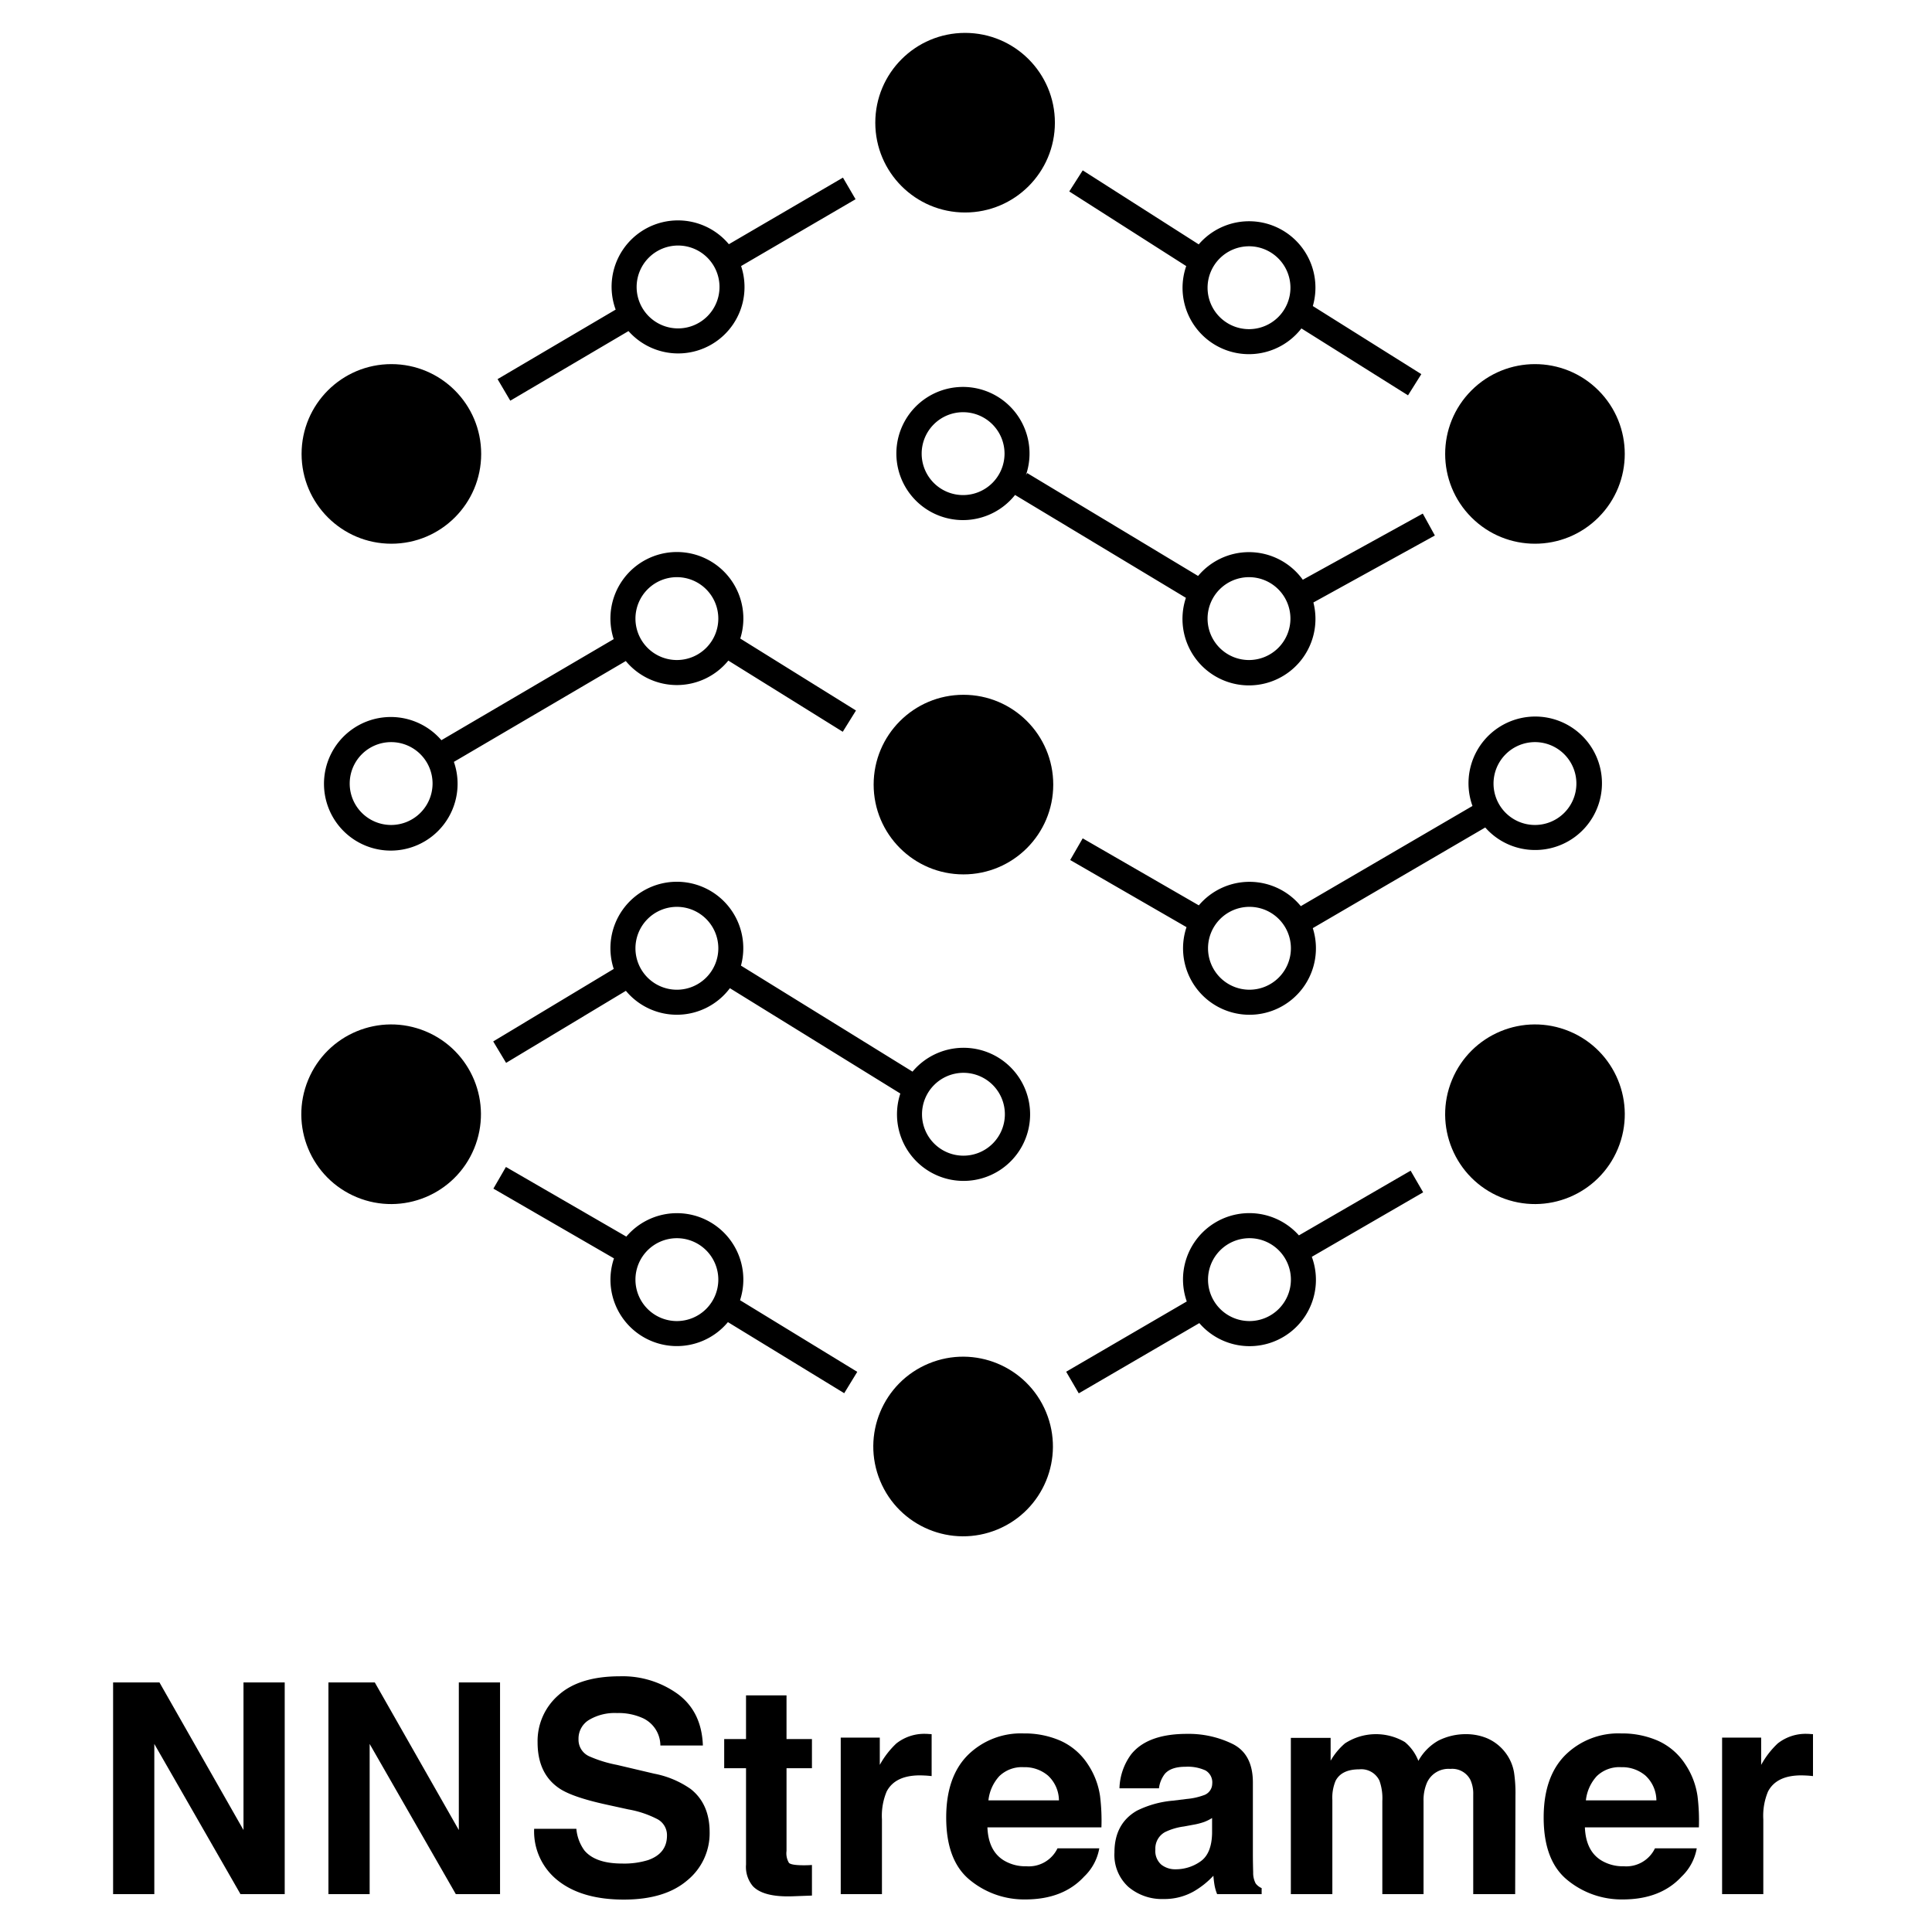 <svg id="Layer_1" data-name="Layer 1" xmlns="http://www.w3.org/2000/svg" viewBox="0 0 360 360"><defs><style>.cls-1{fill:none;}</style></defs><title>nnstreamer-stacked-black</title><path d="M21.075,313.501h8.64l15.657,27.503V313.501h7.68V352.944H44.811L28.754,324.958V352.944h-7.68Z"/><path d="M61.199,313.501h8.64l15.657,27.503V313.501h7.68V352.944H84.935L68.879,324.958V352.944H61.199Z"/><path d="M107.397,340.769a7.999,7.999,0,0,0,1.503,4.04q2.049,2.435,7.021,2.435a15.102,15.102,0,0,0,4.836-.642q3.525-1.231,3.525-4.576a3.37,3.37,0,0,0-1.727-3.023A18.744,18.744,0,0,0,117.079,337.156l-4.27-.936q-6.295-1.392-8.65-3.024-3.987-2.73-3.987-8.536a11.335,11.335,0,0,1,3.901-8.803q3.901-3.505,11.458-3.506a17.575,17.575,0,0,1,10.767,3.304q4.456,3.306,4.673,9.593h-7.92a5.647,5.647,0,0,0-3.182-5.057,10.905,10.905,0,0,0-4.91-.989,9.344,9.344,0,0,0-5.213,1.284,4.063,4.063,0,0,0-1.947,3.586,3.382,3.382,0,0,0,1.92,3.157,23.783,23.783,0,0,0,5.24,1.632l6.922,1.632a17.633,17.633,0,0,1,6.822,2.863q3.527,2.784,3.527,8.055a11.319,11.319,0,0,1-4.179,8.978q-4.179,3.571-11.806,3.572-7.789,0-12.252-3.519a11.64,11.64,0,0,1-4.462-9.672Z"/><path d="M134.944,329.477v-5.432h4.067v-8.135h7.546v8.135H151.294v5.432H146.558v15.413a3.47,3.47,0,0,0,.455,2.234q.455.442,2.783.442.348,0,.736-.013.387-.013.763-.04v5.699l-3.612.134q-5.406.187-7.386-1.873a5.577,5.577,0,0,1-1.285-4.041V329.477Z"/><path d="M172.941,323.095c.098.01.317.023.656.04v7.813q-.723-.08-1.285-.106c-.375-.018-.678-.027-.91-.027q-4.602,0-6.181,2.998a11.654,11.654,0,0,0-.883,5.191V352.944h-7.68V323.777h7.278V328.861a16.143,16.143,0,0,1,3.077-3.987,8.381,8.381,0,0,1,5.566-1.793C172.722,323.081,172.843,323.086,172.941,323.095Z"/><path d="M197.619,324.368a11.866,11.866,0,0,1,5.041,4.314,14.342,14.342,0,0,1,2.324,6.03,37.301,37.301,0,0,1,.251,5.788H183.991q.178,4.389,3.05,6.155a7.752,7.752,0,0,0,4.205,1.097,5.924,5.924,0,0,0,5.804-3.345h7.786a9.52,9.52,0,0,1-2.828,5.271q-3.918,4.255-10.972,4.255a15.899,15.899,0,0,1-10.274-3.589q-4.451-3.589-4.451-11.678,0-7.578,4.018-11.622a14.061,14.061,0,0,1,10.43-4.044A16.605,16.605,0,0,1,197.619,324.368Zm-11.409,6.588a7.929,7.929,0,0,0-2.032,4.515h13.139a6.362,6.362,0,0,0-2.032-4.609,6.681,6.681,0,0,0-4.523-1.573A6.048,6.048,0,0,0,186.21,330.956Z"/><path d="M221.191,335.203a12.081,12.081,0,0,0,3.046-.669,2.294,2.294,0,0,0,1.645-2.167,2.562,2.562,0,0,0-1.261-2.475,7.961,7.961,0,0,0-3.702-.683q-2.74,0-3.879,1.338a5.514,5.514,0,0,0-1.085,2.676h-7.358a11.16,11.16,0,0,1,2.15-6.288q3.037-3.854,10.428-3.853a18.593,18.593,0,0,1,8.546,1.9q3.735,1.9,3.735,7.171V345.532q0,1.392.054,3.371a4.227,4.227,0,0,0,.455,2.034,2.727,2.727,0,0,0,1.124.883V352.944h-8.296a8.502,8.502,0,0,1-.481-1.659q-.135-.776-.215-1.766a15.753,15.753,0,0,1-3.66,2.917,11.062,11.062,0,0,1-5.598,1.418,9.661,9.661,0,0,1-6.581-2.26,8.042,8.042,0,0,1-2.597-6.409q0-5.378,4.178-7.787a18.676,18.676,0,0,1,6.74-1.873Zm4.663,3.559a8.443,8.443,0,0,1-1.479.735,12.511,12.511,0,0,1-2.048.522l-1.736.321a11.414,11.414,0,0,0-3.505,1.043,3.483,3.483,0,0,0-1.801,3.238,3.381,3.381,0,0,0,1.1,2.823,4.181,4.181,0,0,0,2.676.87,7.976,7.976,0,0,0,4.606-1.445q2.106-1.445,2.187-5.271Z"/><path d="M277.058,323.884a8.485,8.485,0,0,1,3.398,2.622,8.385,8.385,0,0,1,1.66,3.746,25.986,25.986,0,0,1,.267,4.308l-.054,18.384h-7.814V334.373a6.106,6.106,0,0,0-.535-2.729,3.804,3.804,0,0,0-3.746-2.034,4.382,4.382,0,0,0-4.362,2.623,8.223,8.223,0,0,0-.616,3.344V352.944h-7.679V335.577a9.745,9.745,0,0,0-.536-3.772,3.736,3.736,0,0,0-3.772-2.114q-3.265,0-4.389,2.114a8.136,8.136,0,0,0-.616,3.585V352.944h-7.733V323.831h7.412v4.254A12.258,12.258,0,0,1,250.62,324.848a10.588,10.588,0,0,1,11.158-.241,8.573,8.573,0,0,1,2.516,3.505,9.684,9.684,0,0,1,3.72-3.772,11.344,11.344,0,0,1,5.245-1.204A10.152,10.152,0,0,1,277.058,323.884Z"/><path d="M308.947,324.368a11.865,11.865,0,0,1,5.041,4.314,14.341,14.341,0,0,1,2.324,6.03,37.301,37.301,0,0,1,.251,5.788H295.32q.178,4.389,3.05,6.155a7.752,7.752,0,0,0,4.205,1.097,5.924,5.924,0,0,0,5.804-3.345H316.165a9.52,9.52,0,0,1-2.828,5.271q-3.918,4.255-10.972,4.255a15.899,15.899,0,0,1-10.274-3.589q-4.451-3.589-4.451-11.678,0-7.578,4.018-11.622a14.061,14.061,0,0,1,10.43-4.044A16.604,16.604,0,0,1,308.947,324.368Zm-11.409,6.588a7.929,7.929,0,0,0-2.032,4.515h13.139A6.362,6.362,0,0,0,306.614,330.862a6.681,6.681,0,0,0-4.523-1.573A6.048,6.048,0,0,0,297.539,330.956Z"/><path d="M337.169,323.095c.099.01.317.023.656.04v7.813q-.723-.08-1.285-.106c-.374-.018-.678-.027-.909-.027q-4.603,0-6.181,2.998a11.66,11.66,0,0,0-.883,5.191V352.944h-7.679V323.777h7.278V328.861a16.153,16.153,0,0,1,3.078-3.987,8.379,8.379,0,0,1,5.566-1.793C336.951,323.081,337.071,323.086,337.169,323.095Z"/><path class="cls-1" d="M232.733,107.546a7.72,7.72,0,1,0,7.72,7.721A7.729,7.729,0,0,0,232.733,107.546Z"/><path class="cls-1" d="M179.524,215.344a7.72,7.72,0,1,0-7.72-7.72A7.729,7.729,0,0,0,179.524,215.344Z"/><circle class="cls-1" cx="72.881" cy="146.002" r="7.72" transform="translate(-81.893 94.298) rotate(-45)"/><path class="cls-1" d="M126.347,61.192a7.721,7.721,0,1,0-7.72-7.72A7.729,7.729,0,0,0,126.347,61.192Z"/><path class="cls-1" d="M232.733,61.332a7.721,7.721,0,1,0-7.721-7.72A7.729,7.729,0,0,0,232.733,61.332Z"/><path class="cls-1" d="M286.018,153.722a7.72,7.72,0,1,0-7.721-7.72A7.729,7.729,0,0,0,286.018,153.722Z"/><path class="cls-1" d="M179.461,76.809a7.721,7.721,0,1,0,7.72,7.721A7.729,7.729,0,0,0,179.461,76.809Z"/><path class="cls-1" d="M232.82,168.978a7.721,7.721,0,1,0,7.721,7.721A7.729,7.729,0,0,0,232.82,168.978Z"/><circle class="cls-1" cx="126.127" cy="115.267" r="7.721" transform="translate(-44.564 122.946) rotate(-45)"/><path class="cls-1" d="M232.82,230.721a7.721,7.721,0,1,0,7.721,7.721A7.729,7.729,0,0,0,232.82,230.721Z"/><path class="cls-1" d="M126.127,184.419a7.721,7.721,0,1,0-7.72-7.72A7.729,7.729,0,0,0,126.127,184.419Z"/><circle class="cls-1" cx="126.127" cy="238.441" r="7.72" transform="translate(-36.565 23.282) rotate(-9.217)"/><circle cx="179.831" cy="22.862" r="16.733"/><circle cx="286.018" cy="84.581" r="16.733" transform="translate(23.965 227.019) rotate(-45)"/><circle cx="72.928" cy="84.581" r="16.733"/><circle cx="72.881" cy="207.624" r="16.733" transform="translate(-146.828 195.503) rotate(-67.5)"/><circle cx="286.018" cy="207.624" r="16.733" transform="translate(-15.255 392.416) rotate(-67.5)"/><circle cx="179.461" cy="269.533" r="16.733" transform="translate(-89.485 89.194) rotate(-22.5)"/><circle cx="179.524" cy="146.197" r="16.733"/><path d="M286.018,158.385a12.434,12.434,0,1,0-11.643-8.206l-31.987,18.669A12.357,12.357,0,0,0,223.383,168.7l-21.638-12.487-2.331,4.039,21.676,12.509a12.38,12.38,0,1,0,23.529.184l32.135-18.755A12.345,12.345,0,0,0,286.018,158.385Zm0-20.104a7.72,7.72,0,1,1-7.721,7.721A7.729,7.729,0,0,1,286.018,138.281ZM232.82,184.419a7.721,7.721,0,1,1,7.721-7.72A7.729,7.729,0,0,1,232.82,184.419Z"/><path d="M138.51,238.441a12.371,12.371,0,0,0-21.804-8.017L94.271,217.447l-2.335,4.036L114.405,234.48a12.372,12.372,0,0,0,21.232,11.88l21.669,13.243,2.432-3.979-21.842-13.349A12.319,12.319,0,0,0,138.51,238.441Zm-12.383,7.721a7.721,7.721,0,1,1,7.721-7.721A7.729,7.729,0,0,1,126.127,246.162Z"/><path d="M126.127,127.65a12.362,12.362,0,0,0,9.587-4.558L157.036,136.355,159.499,132.395l-21.561-13.411a12.386,12.386,0,1,0-23.583.107L82.247,137.925a12.447,12.447,0,1,0,2.328,4.04l32.032-18.791A12.361,12.361,0,0,0,126.127,127.65Zm0-20.104a7.72,7.72,0,1,1-7.72,7.721A7.729,7.729,0,0,1,126.127,107.546ZM72.881,153.722a7.72,7.72,0,1,1,7.721-7.72A7.729,7.729,0,0,1,72.881,153.722Z"/><path d="M220.35,53.611a12.369,12.369,0,0,0,22.149,7.586l19.864,12.468,2.479-3.95L244.626,57.027a12.366,12.366,0,0,0-21.261-11.491L201.749,31.745,199.241,35.676l21.795,13.905A12.305,12.305,0,0,0,220.35,53.611Zm12.384-7.721a7.721,7.721,0,1,1-7.721,7.721A7.729,7.729,0,0,1,232.733,45.891Z"/><path d="M232.733,102.883a12.359,12.359,0,0,0-9.486,4.438l-31.848-19.174-.234.388a12.406,12.406,0,1,0-2.025,3.694l31.837,19.167a12.389,12.389,0,1,0,23.755.868l22.634-12.482-2.251-4.083-22.356,12.329A12.364,12.364,0,0,0,232.733,102.883ZM179.461,92.25a7.721,7.721,0,1,1,7.72-7.72A7.729,7.729,0,0,1,179.461,92.25ZM232.733,122.987a7.72,7.72,0,1,1,7.72-7.72A7.729,7.729,0,0,1,232.733,122.987Z"/><path d="M95.082,74.663,117.111,61.692a12.364,12.364,0,0,0,20.981-12.117L159.421,37.123,157.071,33.096,135.814,45.506A12.363,12.363,0,0,0,114.719,57.69L92.716,70.645ZM126.347,45.751a7.721,7.721,0,1,1-7.72,7.721A7.729,7.729,0,0,1,126.347,45.751Z"/><path d="M262.848,218.136,242.032,230.195a12.359,12.359,0,0,0-20.895,12.312l-22.473,13.092,2.348,4.029,22.464-13.087a12.36,12.36,0,0,0,20.96-12.351l20.748-12.019Zm-30.028,28.025a7.721,7.721,0,1,1,7.721-7.721A7.729,7.729,0,0,1,232.82,246.162Z"/><path d="M94.305,198.05,116.624,184.625a12.347,12.347,0,0,0,19.381-.49l31.76,19.628a12.402,12.402,0,1,0,2.268-4.079l-31.965-19.755a12.379,12.379,0,1,0-23.706.616L91.902,194.055Zm85.218,1.853a7.72,7.72,0,1,1-7.72,7.72A7.729,7.729,0,0,1,179.524,199.903ZM126.127,168.978a7.721,7.721,0,1,1-7.72,7.721A7.729,7.729,0,0,1,126.127,168.978Z"/></svg>